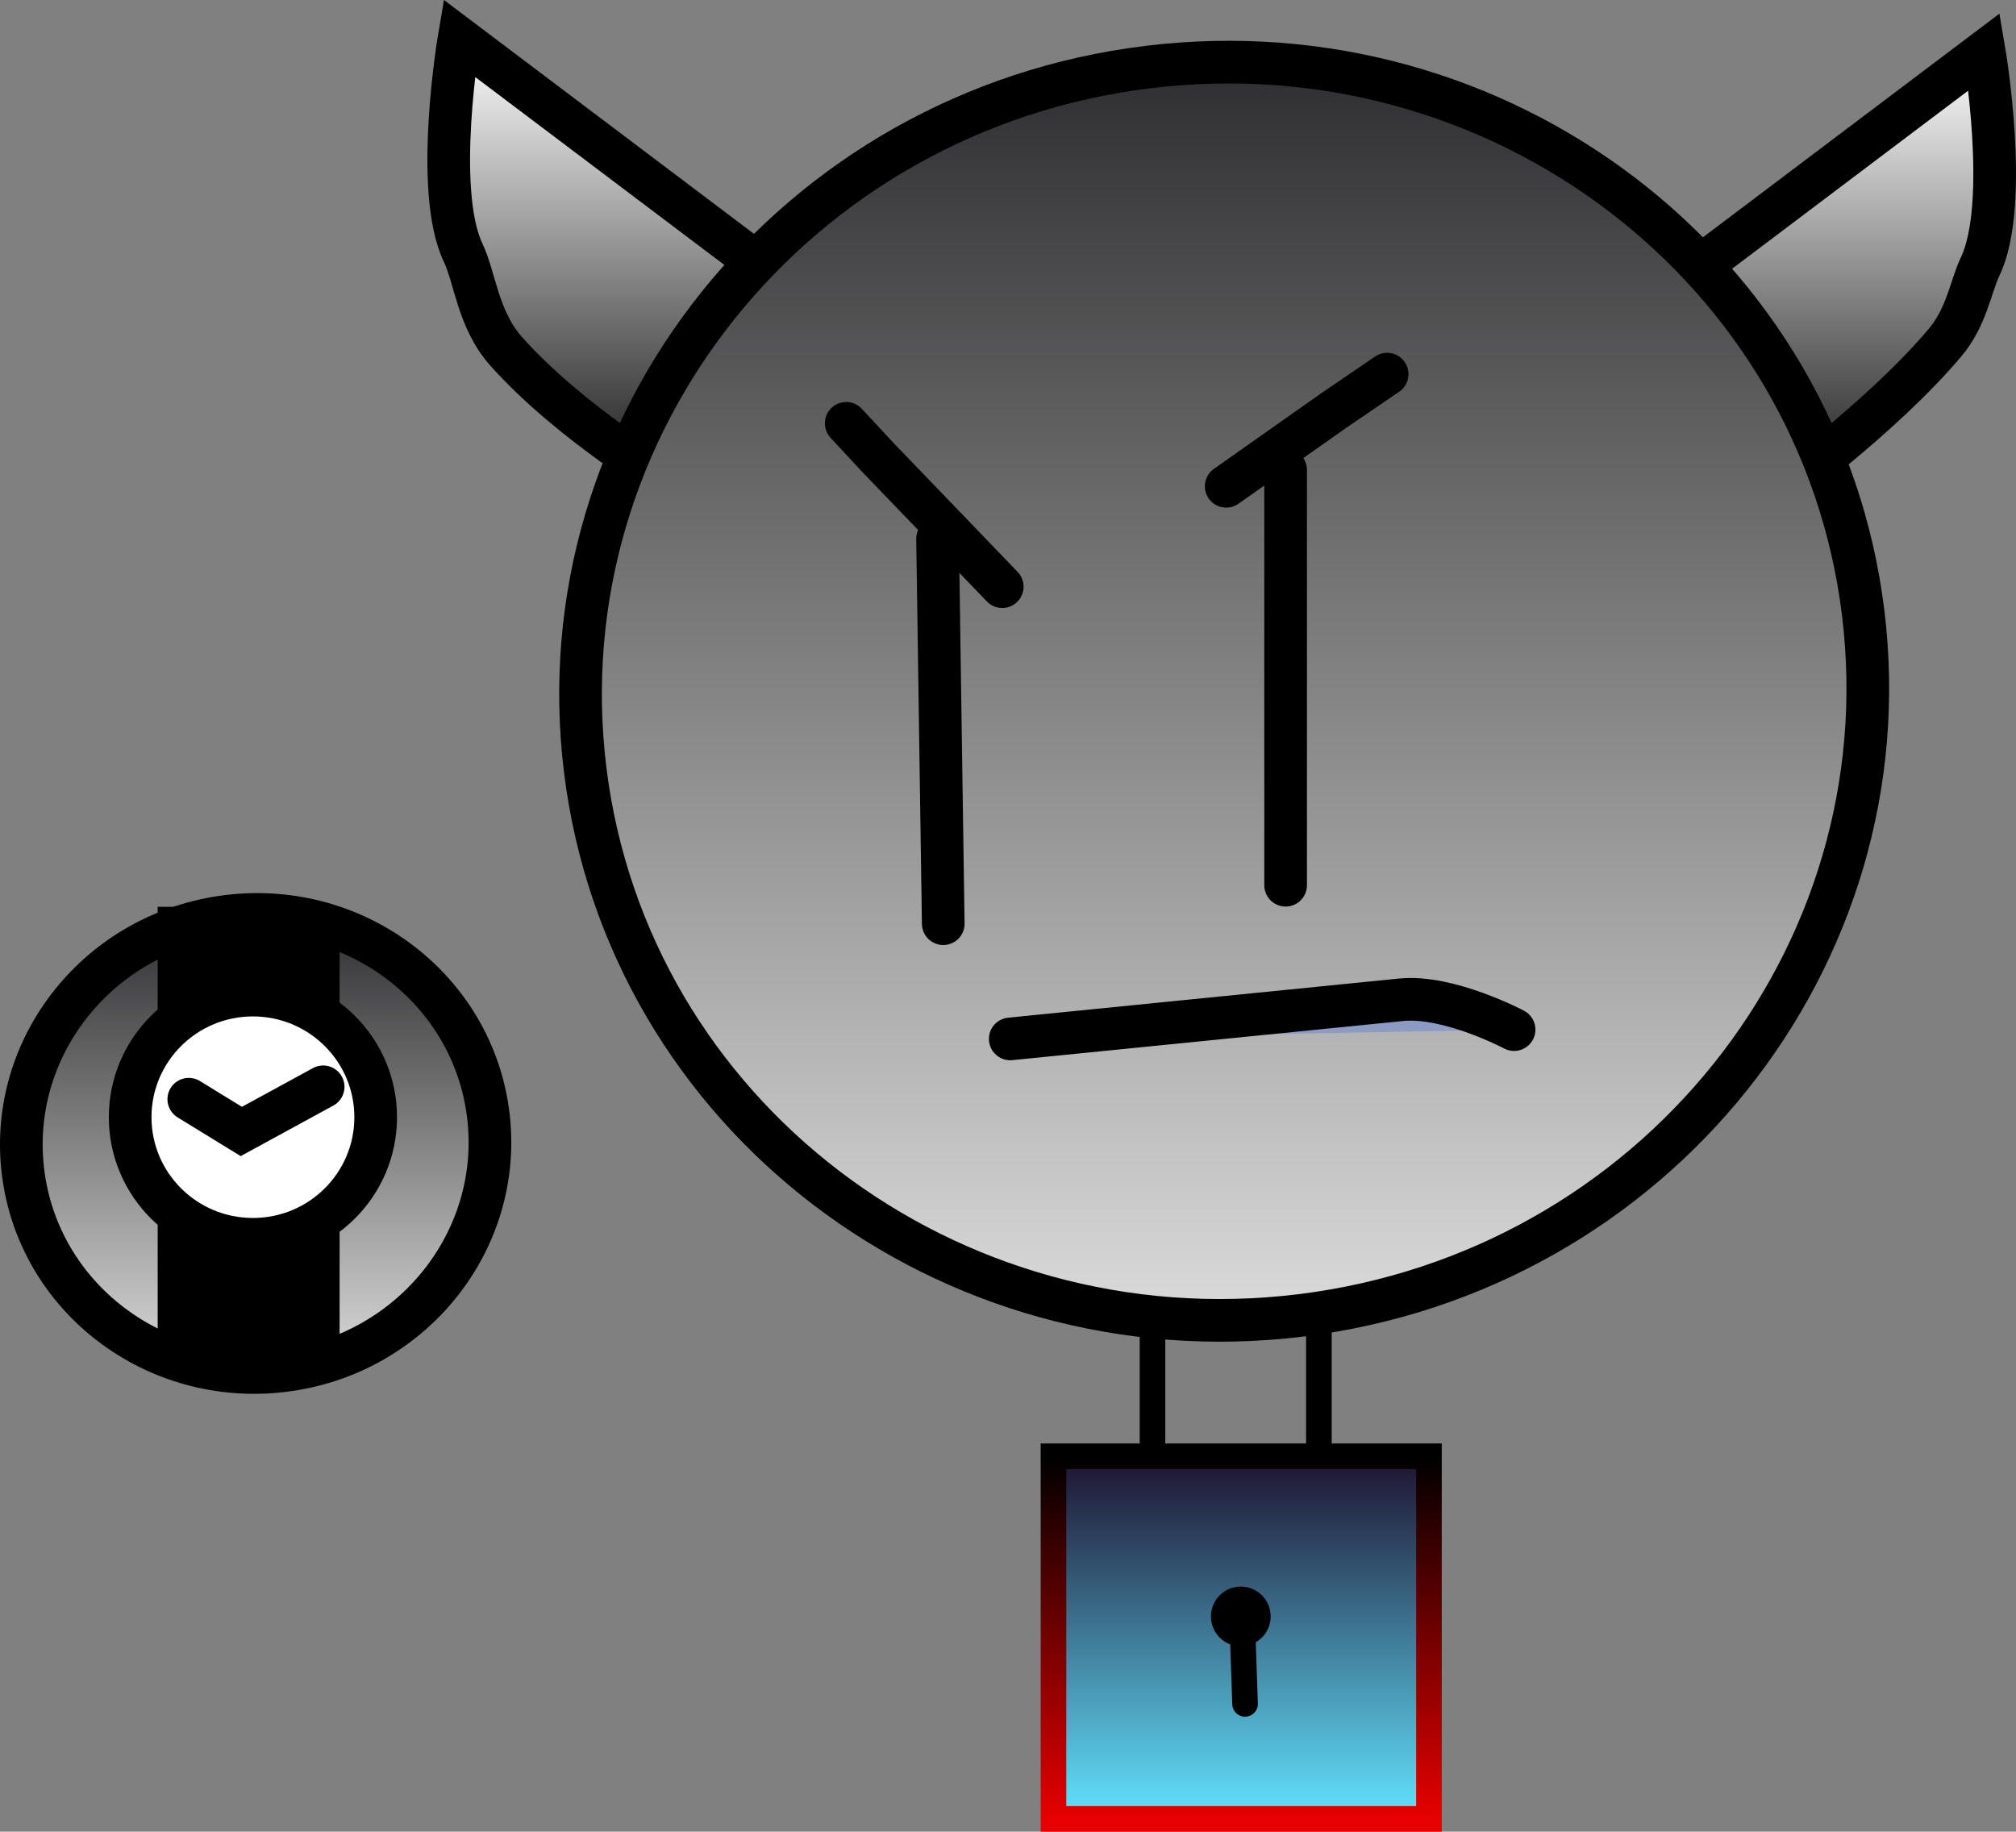 <svg version="1.1" xmlns="http://www.w3.org/2000/svg" xmlns:xlink="http://www.w3.org/1999/xlink" width="118.12" height="107.329" viewBox="0,0,118.12,107.329"><rect x="0" y="0" width="118.12" height="107.329" fill="#808080" stroke="none"/><defs><linearGradient x1="273.538" y1="128.628" x2="273.538" y2="154.736" gradientUnits="userSpaceOnUse" id="color-1"><stop offset="0" stop-color="#ffffff"/><stop offset="1" stop-color="#1a1a1a"/></linearGradient><linearGradient x1="206.463" y1="127.828" x2="206.463" y2="153.936" gradientUnits="userSpaceOnUse" id="color-2"><stop offset="0" stop-color="#ffffff"/><stop offset="1" stop-color="#1a1a1a"/></linearGradient><linearGradient x1="240.144" y1="129.233" x2="240.144" y2="202.961" gradientUnits="userSpaceOnUse" id="color-3"><stop offset="0" stop-color="#2e2d2f"/><stop offset="1" stop-color="#dbdbdb"/></linearGradient><linearGradient x1="241.144" y1="210.922" x2="241.144" y2="232.172" gradientUnits="userSpaceOnUse" id="color-4"><stop offset="0" stop-color="#1d122f"/><stop offset="1" stop-color="#62e3ff"/></linearGradient><linearGradient x1="241.144" y1="210.922" x2="241.144" y2="232.172" gradientUnits="userSpaceOnUse" id="color-5"><stop offset="0" stop-color="#000000"/><stop offset="1" stop-color="#e60000"/></linearGradient><linearGradient x1="183.398" y1="179.174" x2="183.398" y2="206.014" gradientUnits="userSpaceOnUse" id="color-6"><stop offset="0" stop-color="#2e2d2f"/><stop offset="1" stop-color="#dbdbdb"/></linearGradient></defs><g transform="translate(-168.419,-125.593)"><g stroke-miterlimit="10"><path d="M261.786,145.899l22.894,-17.271c0,0 1.515,8.898 -0.235,12.568c-0.575,1.205 -0.787,2.956 -2.063,4.472c-3.754,4.458 -10.153,9.068 -10.153,9.068" fill="url(#color-1)" stroke="#000000" stroke-width="2.5" stroke-linecap="round"/><path d="M207.771,153.936c0,0 -6.022,-3.612 -9.703,-7.766c-1.655,-1.867 -1.811,-4.301 -2.514,-5.774c-1.75,-3.67 -0.235,-12.568 -0.235,-12.568l22.894,17.271" fill="url(#color-2)" stroke="#000000" stroke-width="2.5" stroke-linecap="round"/><path d="M202.704,170.688c-2.477,-20.199 12.278,-38.629 32.956,-41.164c20.678,-2.536 39.448,11.783 41.925,31.982c2.477,20.199 -12.278,38.629 -32.956,41.164c-20.678,2.536 -39.448,-11.783 -41.925,-31.982z" fill="url(#color-3)" stroke="#000000" stroke-width="2.5" stroke-linecap="butt"/><path d="M243.745,177.463v-24.333" fill-opacity="0.22" fill="#0046ff" stroke="#000000" stroke-width="2.5" stroke-linecap="round"/><path d="M223.685,179.717l-0.333,-22.556" fill-opacity="0.22" fill="#0046ff" stroke="#000000" stroke-width="2.5" stroke-linecap="round"/><path d="M227.611,186.469c0,0 17.626,-1.765 22.905,-2.294c2.789,-0.279 6.615,1.749 6.615,1.749" fill-opacity="0.22" fill="#0046ff" stroke="#000000" stroke-width="2.5" stroke-linecap="round"/><path d="M245.694,203.422v12.25" fill="none" stroke="#000000" stroke-width="1.5" stroke-linecap="round"/><path d="M235.944,214.672v-11.5" fill="none" stroke="#000000" stroke-width="1.5" stroke-linecap="round"/><path d="M230.144,232.172v-21.25h22v21.25z" fill="url(#color-4)" stroke="url(#color-5)" stroke-width="1.5" stroke-linecap="butt"/><path d="M239.369,220.309c0,-0.967 0.783,-1.75 1.75,-1.75c0.967,0 1.75,0.783 1.75,1.75c0,0.967 -0.783,1.75 -1.75,1.75c-0.967,0 -1.75,-0.783 -1.75,-1.75z" fill="#000000" stroke="none" stroke-width="0.5" stroke-linecap="butt"/><path d="M241.244,221.809l0.125,3.625" fill="none" stroke="#000000" stroke-width="1.5" stroke-linecap="round"/><path d="M227.142,159.969l-7.286,-7.571l-1.857,-2" fill="none" stroke="#000000" stroke-width="2.5" stroke-linecap="round"/><path d="M240.263,154.088l6.286,-4.429l3.143,-2.143" fill="none" stroke="#000000" stroke-width="2.5" stroke-linecap="round"/><path d="M169.768,194.266c-0.902,-7.353 4.47,-14.062 11.997,-14.985c7.528,-0.923 14.361,4.29 15.262,11.643c0.902,7.353 -4.47,14.062 -11.997,14.985c-7.528,0.923 -14.361,-4.29 -15.262,-11.643z" fill="url(#color-6)" stroke="#000000" stroke-width="2.5" stroke-linecap="butt"/><path d="M178.908,204.313v-24.334h8.159v24.334z" fill="#000000" stroke="#000000" stroke-width="2.5" stroke-linecap="butt"/><path d="M190.431,191.056c0,3.952 -3.22,7.155 -7.193,7.155c-3.973,0 -7.193,-3.203 -7.193,-7.155c0,-3.952 3.22,-7.155 7.193,-7.155c3.973,0 7.193,3.203 7.193,7.155z" fill="#ffffff" stroke="#000000" stroke-width="2.5" stroke-linecap="butt"/><path d="M179.48,190.003l3.078,1.889l4.795,-2.615" fill="none" stroke="#000000" stroke-width="2.5" stroke-linecap="round"/></g></g></svg>